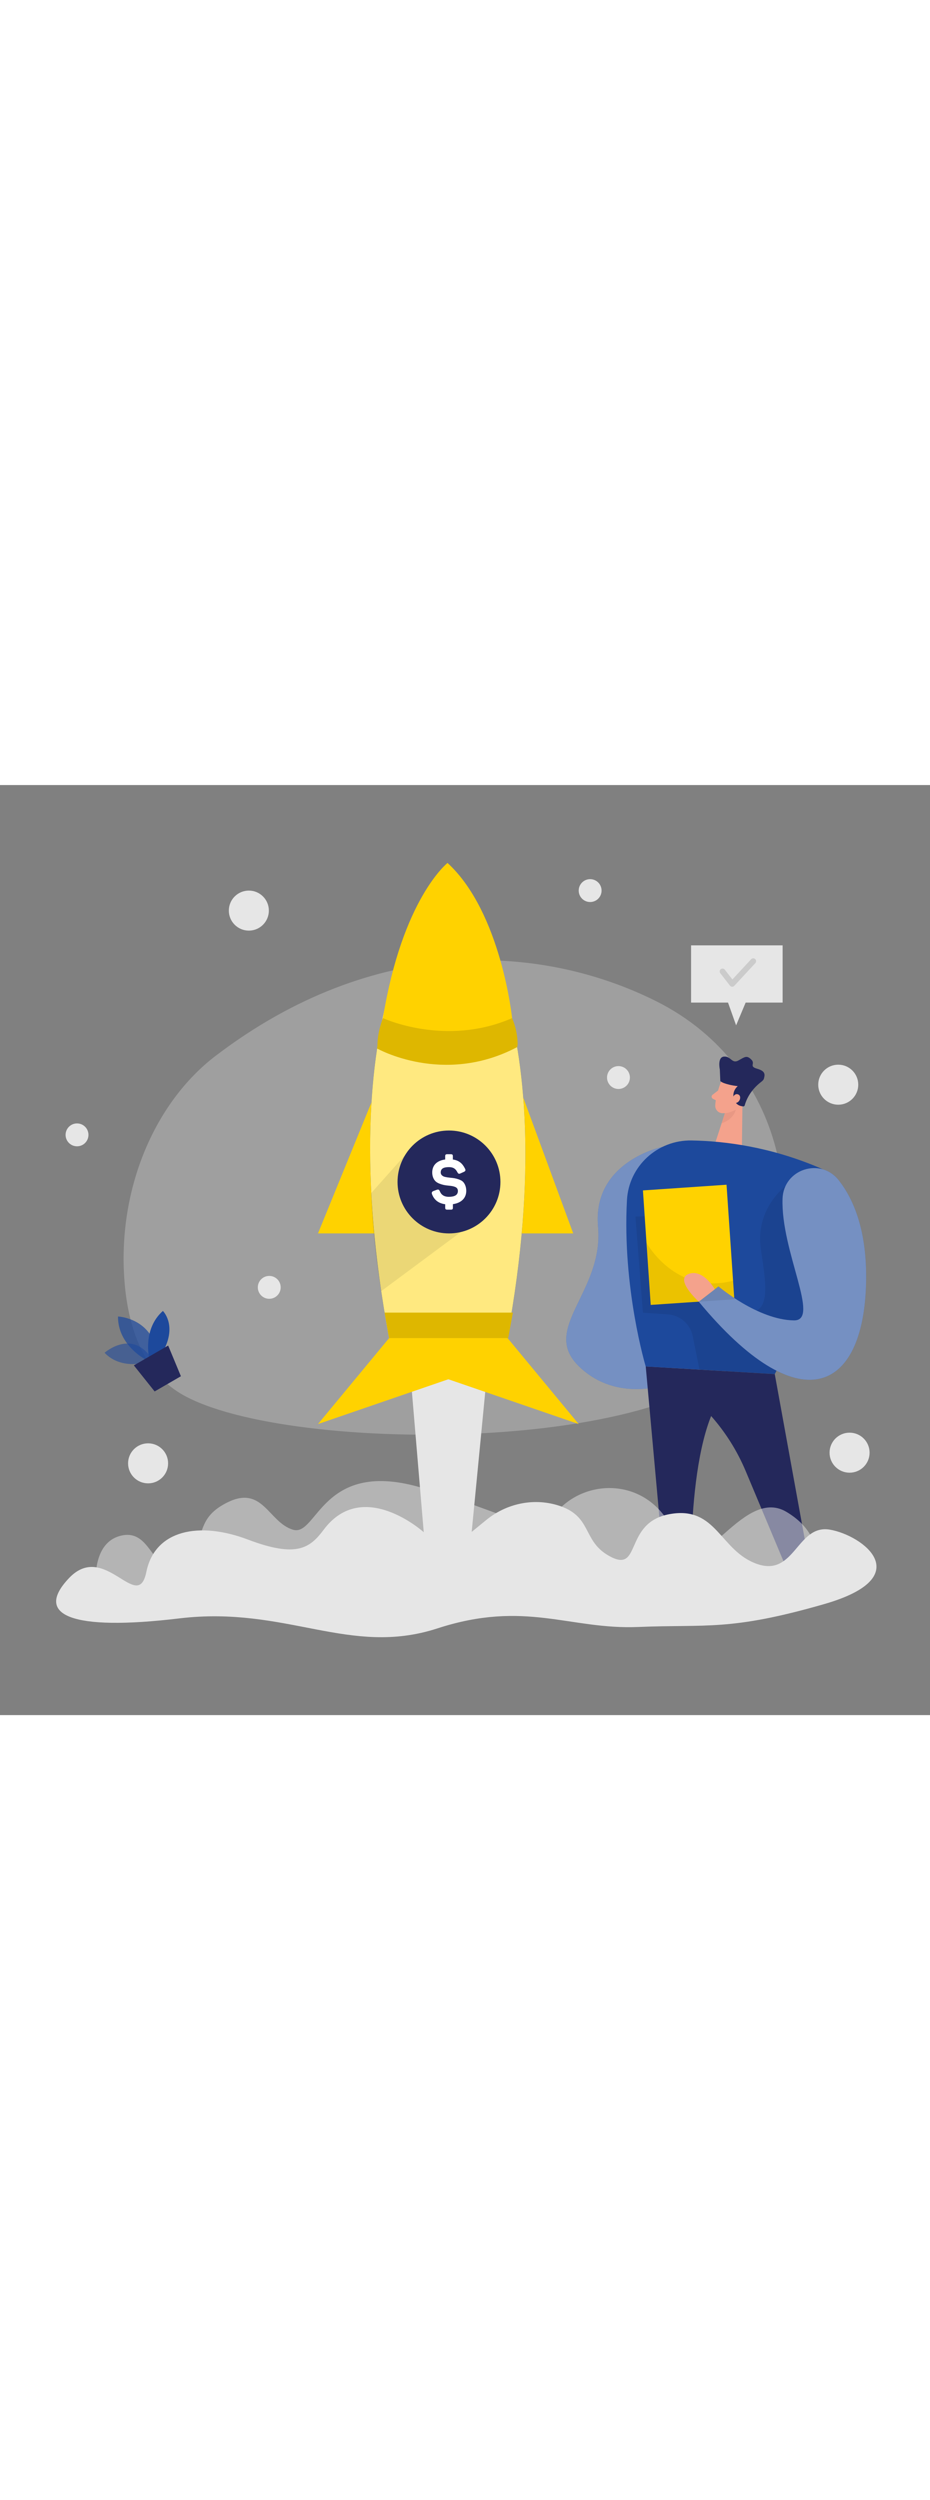<svg id="_0092_start_up" xmlns="http://www.w3.org/2000/svg" viewBox="0 0 500 500" data-imageid="start-up-14" imageName="Start Up" class="illustrations_image" style="width: 186px;"><rect x="0" y="0" width="500" height="500" fill="#808080" stroke="none"/><defs><style>.cls-1_start-up-14{fill:#fff;}.cls-2_start-up-14{opacity:.39;}.cls-2_start-up-14,.cls-3_start-up-14,.cls-4_start-up-14,.cls-5_start-up-14,.cls-6_start-up-14,.cls-7_start-up-14,.cls-8_start-up-14,.cls-9_start-up-14,.cls-10_start-up-14,.cls-11_start-up-14,.cls-12_start-up-14{fill:none;}.cls-3_start-up-14{opacity:.11;}.cls-13_start-up-14{fill:#f4a28c;}.cls-4_start-up-14{opacity:.58;}.cls-5_start-up-14{opacity:.13;}.cls-6_start-up-14{opacity:.51;}.cls-14_start-up-14{fill:#ce8172;}.cls-15_start-up-14{fill:#e6e6e6;}.cls-7_start-up-14{opacity:.73;}.cls-8_start-up-14{opacity:.08;}.cls-9_start-up-14{opacity:.5;}.cls-10_start-up-14{opacity:.12;}.cls-11_start-up-14{opacity:.31;}.cls-12_start-up-14{opacity:.3;}.cls-16_start-up-14{fill:#24285b;}.cls-17_start-up-14{fill:#000001;}.cls-18_start-up-14{fill:#ffd200;}.cls-19_start-up-14{fill:#1d499c;}</style></defs><g id="bg"><g class="cls-12_start-up-14"><path class="cls-15_start-up-14" d="m116.06,145.47c-32.89,25.06-52.38,71.06-49.29,119.1,1.58,24.56,8.88,48.25,28.16,61.19,51.42,34.51,275.93,35.09,309.17-25.88,33.23-60.97,20.86-147.61-51.39-183.71-62.64-31.29-151.7-35.43-236.64,29.3Z"/></g><circle class="cls-15_start-up-14" cx="79.62" cy="364.65" r="10.76"/><circle class="cls-15_start-up-14" cx="133.79" cy="67.5" r="10.76"/><circle class="cls-15_start-up-14" cx="450.67" cy="161.09" r="10.76"/><circle class="cls-15_start-up-14" cx="456.76" cy="358.92" r="10.76"/><circle class="cls-15_start-up-14" cx="332.51" cy="157.24" r="6.15"/><circle class="cls-15_start-up-14" cx="144.76" cy="270.04" r="6.15"/><circle class="cls-15_start-up-14" cx="41.41" cy="188.06" r="6.15"/><circle class="cls-15_start-up-14" cx="317.28" cy="56.74" r="6.15"/></g><g id="plant"><g class="cls-4_start-up-14"><path class="cls-19_start-up-14 targetColor" d="m77.43,310.65s-12.8,3.43-21.2-5.44c0,0,15.08-13.44,25.88,3.92l-4.68,1.52Z"/></g><g class="cls-7_start-up-14"><path class="cls-19_start-up-14 targetColor" d="m78.14,308.76s-14.83-7.69-14.7-23.05c0,0,17.83.66,21.02,19.4l-6.32,3.65Z"/></g><path class="cls-19_start-up-14 targetColor" d="m80.13,307.61s-3.44-15.25,7.45-24.89c0,0,7.19,7.01.99,20.01l-8.44,4.88Z"/><polygon class="cls-16_start-up-14" points="71.96 311.99 83.14 326 97.26 317.82 90.41 301.32 71.96 311.99"/></g><g id="person"><path class="cls-19_start-up-14 targetColor" d="m356.3,194.47s-37.92,7.66-34.76,42.96-31.32,54.73-10.21,75.14c21.11,20.42,49.23,8.94,49.23,8.94l-4.26-127.04Z"/><g class="cls-2_start-up-14"><path class="cls-1_start-up-14" d="m356.3,194.47s-37.92,7.66-34.76,42.96-31.32,54.73-10.21,75.14c21.11,20.42,49.23,8.94,49.23,8.94l-4.26-127.04Z"/></g><path class="cls-13_start-up-14" d="m387.66,159.45s-2.91,7.4-3.12,12.83c-.09,2.2,1.66,4.09,3.86,4.14,2.74.07,6.46-.63,8.5-4.41l4.25-5.98s2.53-3.84-.85-8.21c-3.38-4.36-11.08-2.97-12.63,1.62Z"/><polygon class="cls-13_start-up-14" points="399.22 167.54 398.89 193.59 384.54 192.38 390.54 173.91 399.22 167.54"/><path class="cls-16_start-up-14" d="m400.37,172.23h0c-.09.33-.4.55-.75.53-1.24-.06-4.04-.57-5.04-3.92-1.3-4.36,2.06-6.98,2.06-6.98-3.43-.36-5.88-1.08-7.19-1.54-.78-.28-1.53-.64-2.18-1.15l-.27-6.3s-1.45-6.65,2.29-6.89c3.74-.25,4.2,4.06,7.74,2.08,3.54-1.99,4.46-2.84,6.87-.51,2.41,2.33-1.47,3.64,3.17,4.96s4.19,3.25,3.62,5.38c-.14.53-.69,1.11-1.44,1.68-4.21,3.22-7.44,7.56-8.88,12.66Z"/><path class="cls-13_start-up-14" d="m393.83,168.37s.93-2.92,3.06-2.04c2.14.88.83,5.1-2.29,4.61l-.78-2.57Z"/><path class="cls-13_start-up-14" d="m386.06,164.21l-2.99,2.31c-.74.57-.63,1.72.2,2.14l2.75,1.41.04-5.86Z"/><g class="cls-11_start-up-14"><path class="cls-14_start-up-14" d="m389.79,176.39s1.84.18,5.78-1.85c0,0-.89,5.12-7.59,7.27l1.81-5.41Z"/></g><path class="cls-19_start-up-14 targetColor" d="m371.8,191.07c18.06.31,42.43,3.48,68.76,14.7,14.08,6,20.25,22.59,13.39,36.28l-37.42,74.63-69.37-4.11s-12.63-41.94-10.09-89.39c.98-18.29,16.41-32.42,34.72-32.11Z"/><path class="cls-16_start-up-14" d="m416.54,316.67l20.73,114.13h-10.36l-25.99-61.96c-9.2-21.94-25.42-40.21-46.12-51.95l-7.62-4.32,69.37,4.11Z"/><g class="cls-8_start-up-14"><path class="cls-17_start-up-14" d="m422.26,215.69s-16.36,12.1-13.2,33.7,6.41,38.4-13.49,33.37c-19.9-5.02-30.7-51.37-30.7-51.37l-23.24.57,4.02,51.69,13.48.93c6.55.45,12,5.23,13.3,11.67l3.63,18.02,40.48,2.4,5.73-8.51,25.25-27.41,3.16-43.62-28.41-21.45Z"/></g><rect class="cls-18_start-up-14" x="347.7" y="216.33" width="45.05" height="61.7" transform="translate(-15.91 25.68) rotate(-3.89)"/><path class="cls-16_start-up-14" d="m347.17,312.57l10.71,118.23h13.77s-3.22-88.96,21.64-107.9l-46.12-10.33Z"/><path class="cls-19_start-up-14 targetColor" d="m420.72,222.37c.55-15.89,20.43-22.38,30.24-9.88,7.96,10.15,15.28,27.09,14.68,54.92-1.29,59.4-36.16,75.33-89.96,10.33l10.59-8.18s21.2,17.98,40.6,18.24c14.44.2-7.13-37.09-6.14-65.44Z"/><g class="cls-2_start-up-14"><path class="cls-1_start-up-14" d="m420.72,222.37c.55-15.89,20.43-22.38,30.24-9.88,7.96,10.15,15.28,27.09,14.68,54.92-1.29,59.4-36.16,75.33-89.96,10.33l10.59-8.18s21.2,17.98,40.6,18.24c14.44.2-7.13-37.09-6.14-65.44Z"/></g><g class="cls-8_start-up-14"><path class="cls-17_start-up-14" d="m347.58,246.06s15.43,28.46,46.54,20.42l.68,9.96-44.94,3.06-2.27-33.43Z"/></g><path class="cls-13_start-up-14" d="m384.32,271.06s-6.33-11.18-14.09-8.23c-7.76,2.95,5.44,14.91,5.44,14.91l8.65-6.68Z"/></g><g id="rocket"><g class="cls-6_start-up-14"><path class="cls-15_start-up-14" d="m51.64,430.8s-2.93-23.93,13.98-27.39,16,23.93,31.64,13.69c15.64-10.23,5.65-21.77,24.87-31.38,19.22-9.61,22.14,10.59,35.37,14.61,13.23,4.02,15.38-38.9,69.97-22.33,54.59,16.57,56.87,26.33,74.56,9.91,17.7-16.41,50.12-13.72,61.39,16.65,11.28,30.37,34.76-28.46,59.35-13.85,24.59,14.62,14.21,36.91,14.21,36.91l-60.74,13.84-128.78-8.46s-151.85-1.74-154.54-2.21-41.28,0-41.28,0Z"/></g><path class="cls-15_start-up-14" d="m219.58,303.9l8.24,97.77s-32.72-29.52-53.8-1.33c-7.43,9.95-14.61,15.18-40.75,5.28-26.14-9.9-49.98-5.24-54.59,17.42-4.61,22.66-22.3-16.93-41.52,3.25-19.22,20.18,1.54,28.64,59.2,21.72,57.66-6.92,91.49,20.76,138.78,5.38,47.28-15.38,71.12.77,108.02-.77s49.21,2.31,99.95-12.3c50.74-14.61,20.76-36.99,3.08-40.02-17.68-3.03-18.79,25.42-39,18.5-20.2-6.92-21.74-31.43-47.11-26.86-25.37,4.57-14.61,32.94-33.06,22.22-14.17-8.24-8.47-21.37-27.36-27.03-13.21-3.95-27.53-.76-38.21,7.96l-7.85,6.41,9.09-93.87-43.11-3.72Z"/><polygon class="cls-18_start-up-14" points="200.9 167.68 170.96 241.04 206.77 241.04 200.9 167.68"/><polygon class="cls-18_start-up-14" points="281.19 167.68 308.18 241.04 275.32 241.04 281.19 167.68"/><path class="cls-19_start-up-14 targetColor" d="m239.63,50.28v-.42s-.08.07-.22.21c-.15-.14-.23-.21-.23-.21v.44c-5.71,5.75-63.02,68.63-30,247.06h63.46c33.01-178.63-27.16-241.45-33.01-247.08Z"/><g class="cls-3_start-up-14"><path class="cls-16_start-up-14" d="m278.03,140.88l1.82,12.64s-24.23,11.24-54.25,8.7c-10.05-.85-19.86,3.36-25.98,11.38h0s1.86-26,3.12-31.98l75.29-.74Z"/></g><path class="cls-18_start-up-14" d="m239.63,50.28v-.42s-.08.07-.22.21c-.15-.14-.23-.21-.23-.21v.44c-5.71,5.75-63.02,68.63-30,247.06h63.46c33.01-178.63-27.16-241.45-33.01-247.08Z"/><g class="cls-9_start-up-14"><path class="cls-1_start-up-14" d="m239.63,50.28v-.42s-.08.07-.22.21c-.15-.14-.23-.21-.23-.21v.44c-5.71,5.75-63.02,68.63-30,247.06h63.46c33.01-178.63-27.16-241.45-33.01-247.08Z"/></g><g class="cls-8_start-up-14"><path class="cls-17_start-up-14" d="m217.33,199.44l-17.71,19.87s0,21.7,5.35,52.76l44.65-33.16-32.29-39.47Z"/></g><polygon class="cls-18_start-up-14" points="206.77 283.62 209.18 297.35 273.21 297.35 275.74 283.62 206.77 283.62"/><path class="cls-18_start-up-14" d="m205.87,125.29l-.14.38c-1.74,4.88-2.81,9.59-2.81,14.77l-.18,1.18s35.61,20.23,75.29-.74h0c.19-.7.29-1.42.26-2.14-.14-4.63-1.15-9.19-2.98-13.45h0s-69.45,0-69.45,0Z"/><g class="cls-5_start-up-14"><polygon class="cls-17_start-up-14" points="206.77 283.62 209.18 297.35 273.21 297.35 275.74 283.62 206.77 283.62"/></g><g class="cls-5_start-up-14"><path class="cls-17_start-up-14" d="m205.87,125.29l-.14.38c-1.74,4.88-2.81,9.59-2.81,14.77l-.18,1.18s35.61,20.23,75.29-.74h0c.19-.7.29-1.42.26-2.14-.14-4.63-1.15-9.19-2.98-13.45h0s-69.45,0-69.45,0Z"/></g><path class="cls-18_start-up-14" d="m205.87,125.29s33.66,15.66,69.45,0c0,0-5.83-56.9-34.72-83.41,0,0-24.26,19.12-34.72,83.41Z"/><circle class="cls-16_start-up-14" cx="241.39" cy="213.38" r="27.66"/><path class="cls-1_start-up-14" d="m242.4,198.47c.82,0,1.07.28,1.07,1.1v1.74c3.27.46,5.16,2.1,6.55,4.95.43.85.25,1.32-.71,1.74l-1.74.78c-.82.39-1.21.21-1.67-.64-.96-1.85-2.14-2.74-4.55-2.74-3.02,0-4.41.89-4.41,2.92,0,1.32,1.21,2.14,2.46,2.38.6.14,1.46.28,2.56.39,1.99.18,2.99.32,4.73.92.89.32,1.57.68,2.1,1.14,1,.93,1.89,2.7,1.89,4.98,0,3.88-2.6,6.51-7.19,7.19v1.85c0,.82-.25,1.1-1.07,1.1h-1.96c-.82,0-1.1-.28-1.1-1.1v-1.81c-3.56-.46-5.94-2.28-7.12-5.48-.28-.78,0-1.32.82-1.64l1.74-.64c.89-.32,1.28-.11,1.67.78.78,1.99,2.38,2.99,4.8,2.99,3.27,0,4.91-1.03,4.91-3.13,0-1.1-.5-1.78-1.53-2.21-1.03-.39-1.92-.53-3.52-.68-1.96-.18-3.06-.39-4.77-1.03-.85-.32-1.53-.71-2.06-1.17-1.07-.96-1.92-2.67-1.92-4.84,0-3.84,2.42-6.4,6.97-7.01v-1.74c0-.82.28-1.1,1.1-1.1h1.96Z"/><polygon class="cls-18_start-up-14" points="209.18 297.35 170.96 343.54 251.01 316.02 251.01 297.35 209.18 297.35"/><polygon class="cls-18_start-up-14" points="272.92 297.35 311.13 343.54 231.09 316.02 231.09 297.35 272.92 297.35"/></g><g id="check_1"><polygon class="cls-15_start-up-14" points="371.54 86.19 371.54 116.95 391.41 116.95 395.76 129.18 400.89 116.95 420.76 116.95 420.76 86.19 371.54 86.19"/><g class="cls-10_start-up-14"><path class="cls-17_start-up-14" d="m393.67,108.43s-.04,0-.07,0c-.45-.02-.87-.24-1.15-.59l-5.2-6.69c-.52-.67-.4-1.64.27-2.16.67-.52,1.64-.4,2.16.27l4.08,5.26,10.08-10.88c.57-.62,1.55-.66,2.17-.08.62.58.66,1.55.08,2.17l-11.31,12.21c-.29.31-.7.49-1.13.49Z"/></g></g></svg>
